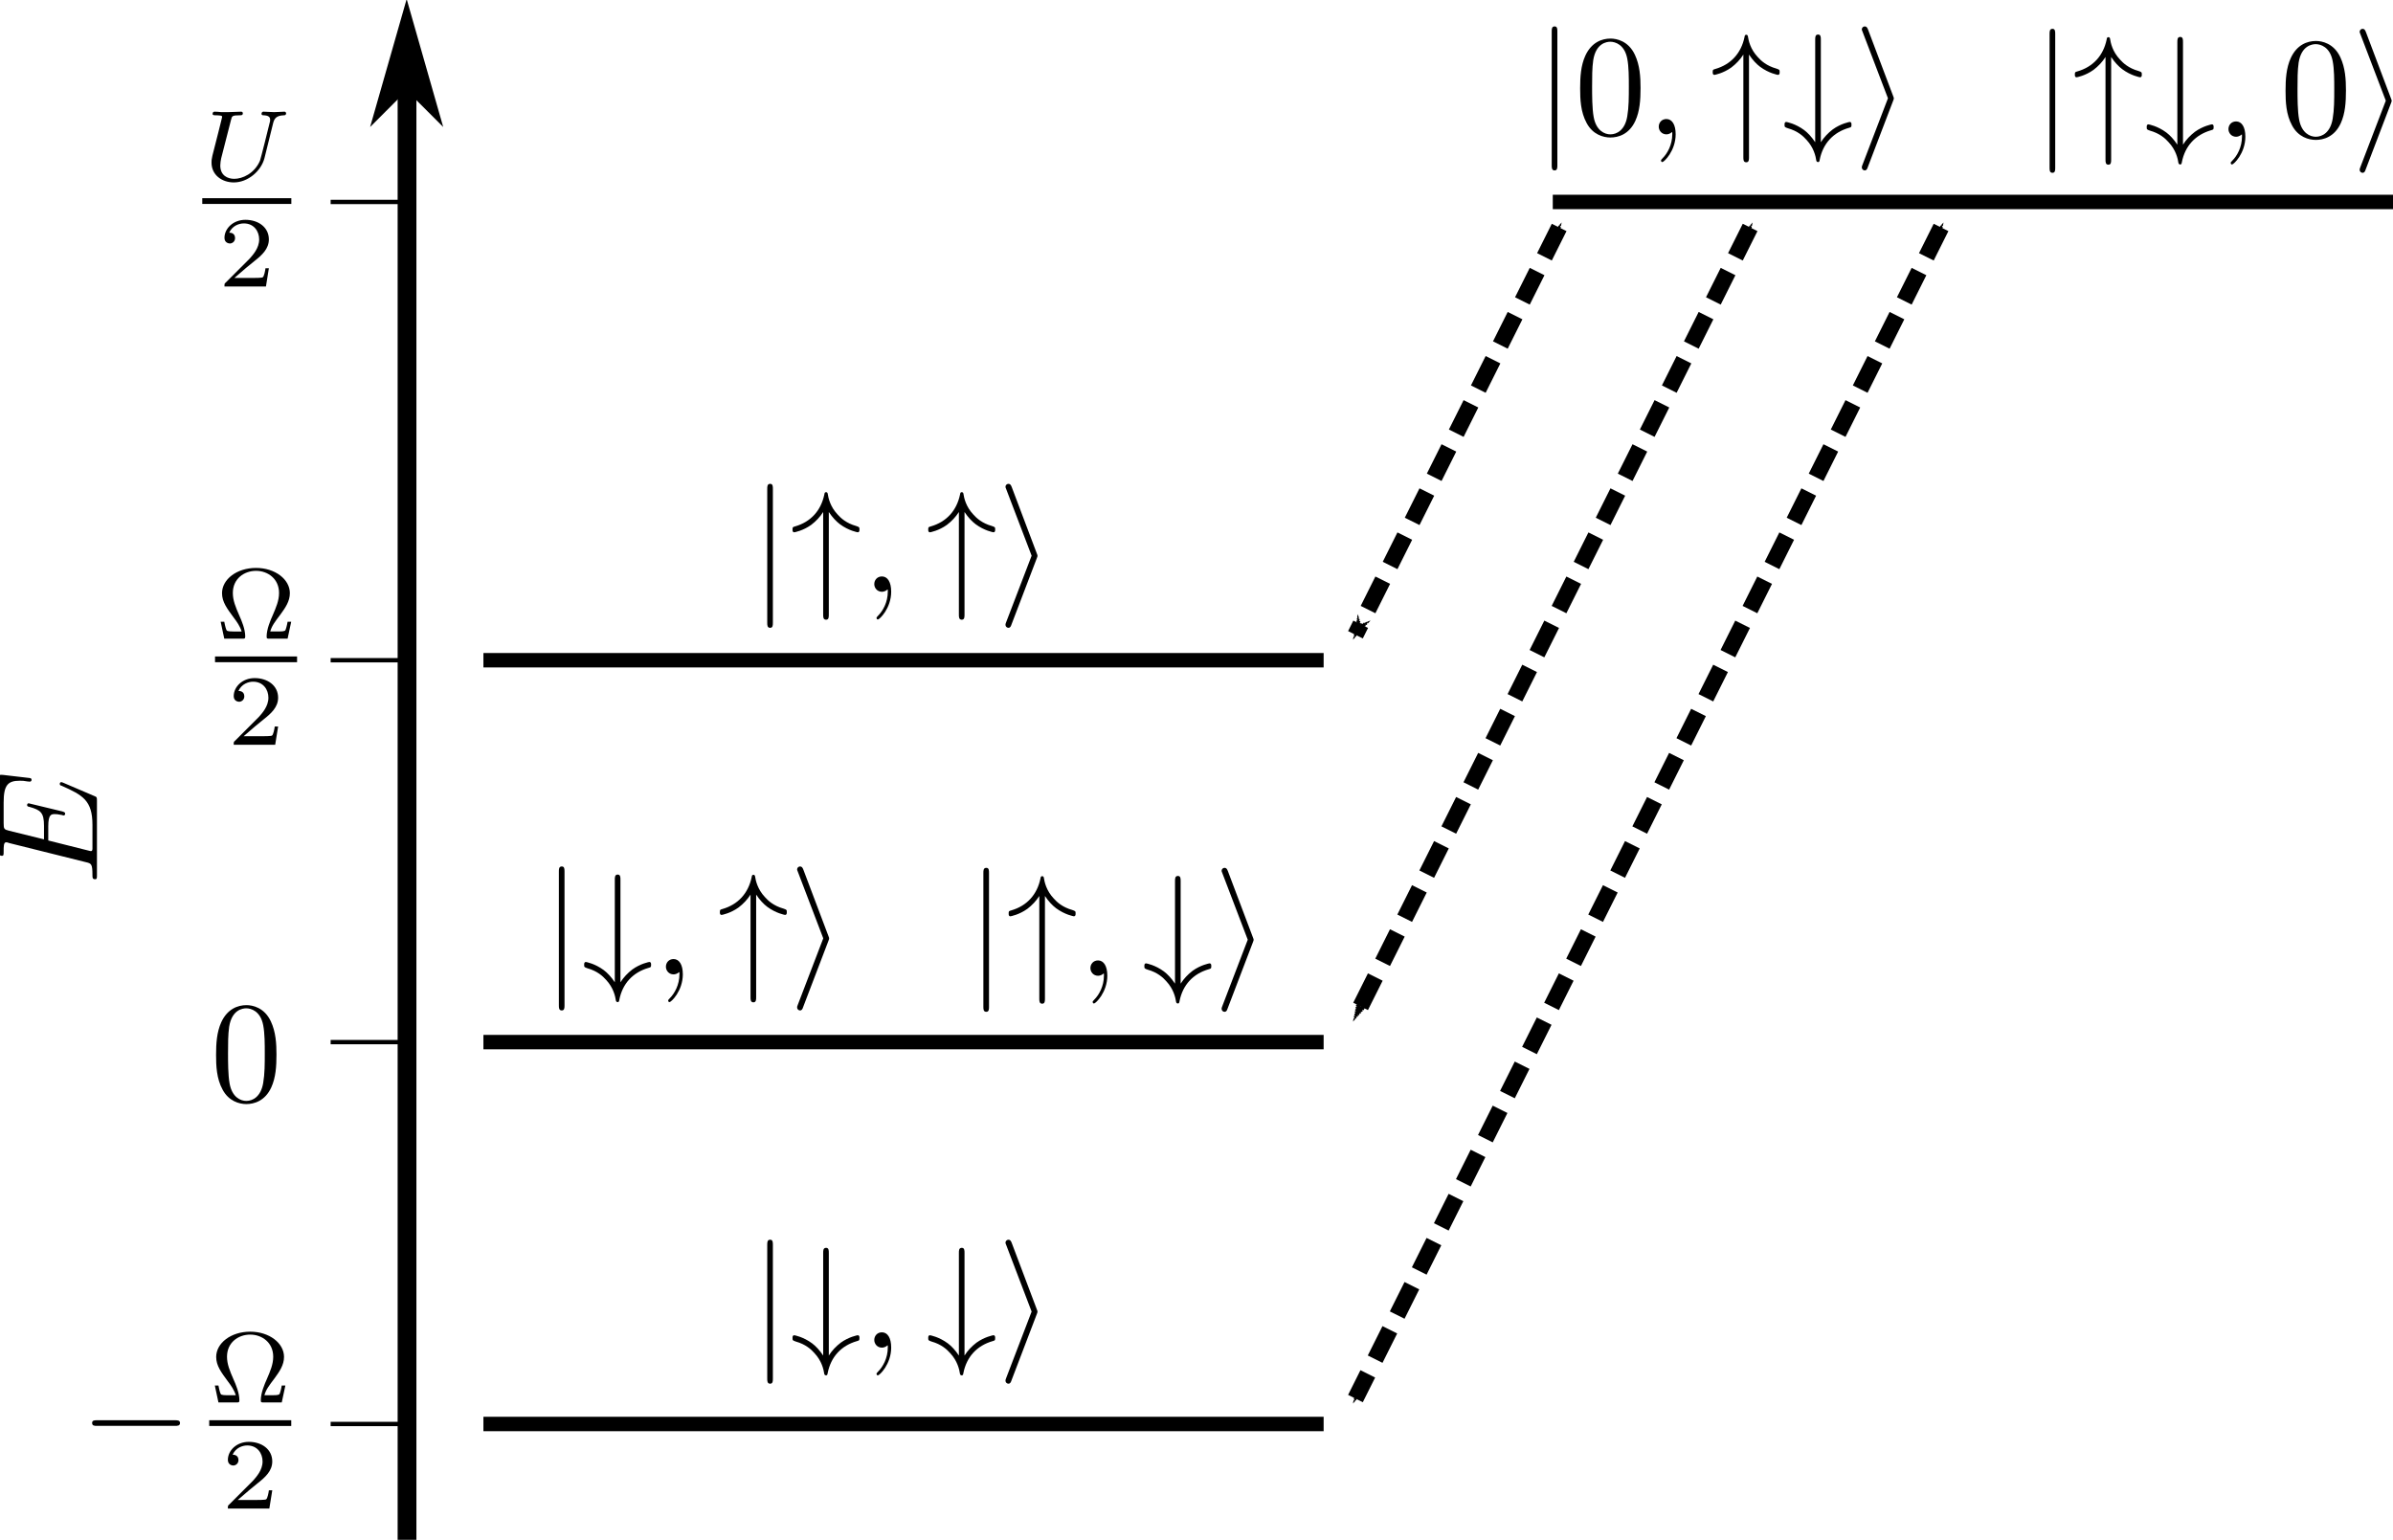 <?xml version="1.0" encoding="UTF-8" standalone="no"?>
<!-- Created with Inkscape (http://www.inkscape.org/) -->

<svg
   width="98.386mm"
   height="63.313mm"
   viewBox="0 0 98.386 63.313"
   version="1.1"
   id="svg30231"
   inkscape:version="1.1.2 (0a00cf5339, 2022-02-04, custom)"
   sodipodi:docname="E_SW1.svg"
   xmlns:inkscape="http://www.inkscape.org/namespaces/inkscape"
   xmlns:sodipodi="http://sodipodi.sourceforge.net/DTD/sodipodi-0.dtd"
   xmlns="http://www.w3.org/2000/svg"
   xmlns:svg="http://www.w3.org/2000/svg">
  <sodipodi:namedview
     id="namedview30233"
     pagecolor="#ffffff"
     bordercolor="#666666"
     borderopacity="1.0"
     inkscape:pageshadow="2"
     inkscape:pageopacity="0.0"
     inkscape:pagecheckerboard="0"
     inkscape:document-units="mm"
     showgrid="false"
     fit-margin-top="0"
     fit-margin-left="0"
     fit-margin-right="0"
     fit-margin-bottom="0"
     inkscape:zoom="0.56569164"
     inkscape:cx="190.03286"
     inkscape:cy="374.76248"
     inkscape:window-width="1200"
     inkscape:window-height="1892"
     inkscape:window-x="1920"
     inkscape:window-y="0"
     inkscape:window-maximized="1"
     inkscape:current-layer="layer1" />
  <defs
     id="defs30228">
    <marker
       style="overflow:visible"
       id="Arrow1Mstart-8-1"
       refX="0"
       refY="0"
       orient="auto"
       inkscape:stockid="Arrow1Mstart"
       inkscape:isstock="true">
      <path
         transform="matrix(0.4,0,0,0.4,4,0)"
         style="fill:context-stroke;fill-rule:evenodd;stroke:context-stroke;stroke-width:1pt"
         d="M 0,0 5,-5 -12.5,0 5,5 Z"
         id="path1315-5-8" />
    </marker>
    <marker
       style="overflow:visible"
       id="Arrow1Mend"
       refX="0"
       refY="0"
       orient="auto"
       inkscape:stockid="Arrow1Mend"
       inkscape:isstock="true">
      <path
         transform="matrix(-0.4,0,0,-0.4,-4,0)"
         style="fill:context-stroke;fill-rule:evenodd;stroke:context-stroke;stroke-width:1pt"
         d="M 0,0 5,-5 -12.5,0 5,5 Z"
         id="path1318" />
    </marker>
    <marker
       style="overflow:visible"
       id="marker30083"
       refX="0"
       refY="0"
       orient="auto"
       inkscape:stockid="Arrow1Mstart"
       inkscape:isstock="true">
      <path
         transform="matrix(0.4,0,0,0.4,4,0)"
         style="fill:context-stroke;fill-rule:evenodd;stroke:context-stroke;stroke-width:1pt"
         d="M 0,0 5,-5 -12.5,0 5,5 Z"
         id="path30081" />
    </marker>
    <marker
       style="overflow:visible"
       id="marker30087"
       refX="0"
       refY="0"
       orient="auto"
       inkscape:stockid="Arrow1Mend"
       inkscape:isstock="true">
      <path
         transform="matrix(-0.4,0,0,-0.4,-4,0)"
         style="fill:context-stroke;fill-rule:evenodd;stroke:context-stroke;stroke-width:1pt"
         d="M 0,0 5,-5 -12.5,0 5,5 Z"
         id="path30085" />
    </marker>
    <marker
       style="overflow:visible"
       id="marker30091"
       refX="0"
       refY="0"
       orient="auto"
       inkscape:stockid="Arrow1Mstart"
       inkscape:isstock="true">
      <path
         transform="matrix(0.4,0,0,0.4,4,0)"
         style="fill:context-stroke;fill-rule:evenodd;stroke:context-stroke;stroke-width:1pt"
         d="M 0,0 5,-5 -12.5,0 5,5 Z"
         id="path30089" />
    </marker>
    <marker
       style="overflow:visible"
       id="marker30095"
       refX="0"
       refY="0"
       orient="auto"
       inkscape:stockid="Arrow1Mend"
       inkscape:isstock="true">
      <path
         transform="matrix(-0.4,0,0,-0.4,-4,0)"
         style="fill:context-stroke;fill-rule:evenodd;stroke:context-stroke;stroke-width:1pt"
         d="M 0,0 5,-5 -12.5,0 5,5 Z"
         id="path30093" />
    </marker>
  </defs>
  <g
     inkscape:label="Layer 1"
     inkscape:groupmode="layer"
     id="layer1"
     transform="translate(-61.656,-49.259)">
    <g
       id="g462173"
       transform="translate(-4.945,-815.294)">
      <g
         inkscape:label=""
         transform="matrix(0.593,0,0,0.593,20.221,844.536)"
         id="g72117"
         style="fill:#000000;stroke:#000000">
        <g
           id="g6732"
           style="fill:#000000;stroke:#000000">
          <g
             style="fill:#000000;fill-opacity:1;stroke:#000000"
             id="g3856">
            <g
               id="use64"
               style="fill:#000000;stroke:#000000"
               transform="translate(93.121,78.04)">
              <path
                 style="stroke:none"
                 d="m 5.281,-1.172 h -0.25 c 0,0.016 -0.062,0.344 -0.125,0.516 C 4.875,-0.547 4.844,-0.5 4.422,-0.5 H 3.828 C 3.938,-0.891 4.141,-1.156 4.531,-1.672 4.875,-2.141 5.188,-2.594 5.188,-3.156 c 0,-0.953 -1.016,-1.75 -2.344,-1.75 -1.344,0 -2.359,0.797 -2.359,1.75 0,0.609 0.344,1.062 0.828,1.719 0.203,0.266 0.422,0.578 0.531,0.938 H 1.25 C 0.844,-0.5 0.812,-0.547 0.781,-0.625 0.719,-0.766 0.641,-1.156 0.641,-1.172 h -0.25 L 0.641,0 H 1.906 c 0.141,0 0.188,0 0.188,-0.156 0,-0.5 -0.25,-1.094 -0.406,-1.438 -0.266,-0.609 -0.453,-1.062 -0.453,-1.578 0,-0.984 0.781,-1.531 1.609,-1.531 0.812,0 1.594,0.547 1.594,1.531 0,0.531 -0.203,1 -0.438,1.547 C 3.844,-1.281 3.578,-0.656 3.578,-0.156 3.578,0 3.609,0 3.781,0 h 1.25 z m 0,0"
                 id="path30789" />
            </g>
          </g>
          <path
             style="fill:#000000;stroke:#000000;stroke-width:0.398;stroke-linecap:butt;stroke-linejoin:miter;stroke-miterlimit:10;stroke-opacity:1"
             d="M 9.375e-5,-6.5625e-4 H 5.688"
             transform="matrix(1,0,0,-1,93.121,79.472)"
             id="path6769" />
          <g
             style="fill:#000000;fill-opacity:1;stroke:#000000"
             id="g8155">
            <g
               id="use3372"
               style="fill:#000000;stroke:#000000"
               transform="translate(93.979,85.398)">
              <path
                 style="stroke:none"
                 d="M 3.516,-1.266 H 3.281 c -0.016,0.156 -0.094,0.562 -0.188,0.625 C 3.047,-0.594 2.516,-0.594 2.406,-0.594 H 1.125 c 0.734,-0.641 0.984,-0.844 1.391,-1.172 0.516,-0.406 1,-0.844 1,-1.5 0,-0.844 -0.734,-1.359 -1.625,-1.359 -0.859,0 -1.453,0.609 -1.453,1.25 0,0.344 0.297,0.391 0.375,0.391 0.156,0 0.359,-0.125 0.359,-0.375 0,-0.125 -0.047,-0.375 -0.406,-0.375 C 0.984,-4.219 1.453,-4.375 1.781,-4.375 c 0.703,0 1.062,0.547 1.062,1.109 0,0.609 -0.438,1.078 -0.656,1.328 L 0.516,-0.266 C 0.438,-0.203 0.438,-0.188 0.438,0 h 2.875 z m 0,0"
                 id="path30785" />
            </g>
          </g>
        </g>
      </g>
      <g
         inkscape:label=""
         transform="matrix(0.593,0,0,0.593,15.386,875.94)"
         id="g214625"
         style="fill:#000000;stroke:#000000">
        <g
           id="g2898"
           style="fill:#000000;stroke:#000000">
          <g
             style="fill:#000000;fill-opacity:1;stroke:#000000"
             id="g8219">
            <g
               id="use4754"
               style="fill:#000000;stroke:#000000"
               transform="translate(91.925,81.963)">
              <path
                 style="stroke:none"
                 d="m 6.562,-2.297 c 0.172,0 0.359,0 0.359,-0.203 0,-0.188 -0.188,-0.188 -0.359,-0.188 H 1.172 c -0.172,0 -0.344,0 -0.344,0.188 0,0.203 0.172,0.203 0.344,0.203 z m 0,0"
                 id="path30781" />
            </g>
          </g>
          <g
             style="fill:#000000;fill-opacity:1;stroke:#000000"
             id="g4966">
            <g
               id="use6650"
               style="fill:#000000;stroke:#000000"
               transform="translate(100.87,78.04)">
              <path
                 style="stroke:none"
                 d="m 5.281,-1.172 h -0.25 c 0,0.016 -0.062,0.344 -0.125,0.516 C 4.875,-0.547 4.844,-0.5 4.422,-0.5 H 3.828 C 3.938,-0.891 4.141,-1.156 4.531,-1.672 4.875,-2.141 5.188,-2.594 5.188,-3.156 c 0,-0.953 -1.016,-1.75 -2.344,-1.75 -1.344,0 -2.359,0.797 -2.359,1.75 0,0.609 0.344,1.062 0.828,1.719 0.203,0.266 0.422,0.578 0.531,0.938 H 1.25 C 0.844,-0.5 0.812,-0.547 0.781,-0.625 0.719,-0.766 0.641,-1.156 0.641,-1.172 h -0.25 L 0.641,0 H 1.906 c 0.141,0 0.188,0 0.188,-0.156 0,-0.5 -0.25,-1.094 -0.406,-1.438 -0.266,-0.609 -0.453,-1.062 -0.453,-1.578 0,-0.984 0.781,-1.531 1.609,-1.531 0.812,0 1.594,0.547 1.594,1.531 0,0.531 -0.203,1 -0.438,1.547 C 3.844,-1.281 3.578,-0.656 3.578,-0.156 3.578,0 3.609,0 3.781,0 h 1.25 z m 0,0"
                 id="path30777" />
            </g>
          </g>
          <path
             style="fill:#000000;stroke:#000000;stroke-width:0.398;stroke-linecap:butt;stroke-linejoin:miter;stroke-miterlimit:10;stroke-opacity:1"
             d="M 0.001,-6.5625e-4 H 5.689"
             transform="matrix(1,0,0,-1,100.87,79.472)"
             id="path4418" />
          <g
             style="fill:#000000;fill-opacity:1;stroke:#000000"
             id="g7821">
            <g
               id="use213"
               style="fill:#000000;stroke:#000000"
               transform="translate(101.727,85.398)">
              <path
                 style="stroke:none"
                 d="M 3.516,-1.266 H 3.281 c -0.016,0.156 -0.094,0.562 -0.188,0.625 C 3.047,-0.594 2.516,-0.594 2.406,-0.594 H 1.125 c 0.734,-0.641 0.984,-0.844 1.391,-1.172 0.516,-0.406 1,-0.844 1,-1.5 0,-0.844 -0.734,-1.359 -1.625,-1.359 -0.859,0 -1.453,0.609 -1.453,1.25 0,0.344 0.297,0.391 0.375,0.391 0.156,0 0.359,-0.125 0.359,-0.375 0,-0.125 -0.047,-0.375 -0.406,-0.375 C 0.984,-4.219 1.453,-4.375 1.781,-4.375 c 0.703,0 1.062,0.547 1.062,1.109 0,0.609 -0.438,1.078 -0.656,1.328 L 0.516,-0.266 C 0.438,-0.203 0.438,-0.188 0.438,0 h 2.875 z m 0,0"
                 id="path30773" />
            </g>
          </g>
        </g>
      </g>
      <g
         inkscape:label=""
         transform="matrix(0.593,0,0,0.593,19.696,825.693)"
         id="g214803"
         style="fill:#000000;stroke:#000000">
        <g
           id="g6015"
           style="fill:#000000;stroke:#000000">
          <g
             style="fill:#000000;fill-opacity:1;stroke:#000000"
             id="g8339">
            <g
               id="use8423"
               style="fill:#000000;stroke:#000000"
               transform="translate(93.121,78.04)">
              <path
                 style="stroke:none"
                 d="m 4.922,-4 c 0.078,-0.266 0.188,-0.5 0.75,-0.516 0.031,0 0.141,0 0.141,-0.141 0,-0.047 -0.047,-0.109 -0.109,-0.109 -0.219,0 -0.484,0.031 -0.719,0.031 -0.234,0 -0.531,-0.031 -0.734,-0.031 -0.031,0 -0.141,0 -0.141,0.156 0,0.094 0.094,0.094 0.156,0.094 0.328,0.016 0.438,0.125 0.438,0.297 0,0.031 0,0.062 0,0.094 C 4.594,-3.672 4.078,-1.578 4,-1.359 c -0.391,0.891 -1.219,1.25 -1.781,1.25 C 1.75,-0.109 1.25,-0.344 1.25,-1.031 c 0,-0.172 0.031,-0.344 0.062,-0.5 L 2,-4.219 c 0.062,-0.234 0.062,-0.297 0.609,-0.297 0.109,0 0.203,0 0.203,-0.141 0,-0.031 -0.016,-0.109 -0.109,-0.109 -0.203,0 -0.703,0.031 -0.906,0.031 -0.125,0 -0.375,0 -0.484,0 C 1.172,-4.75 1,-4.766 0.875,-4.766 c -0.047,0 -0.156,0 -0.156,0.156 0,0.094 0.094,0.094 0.234,0.094 0,0 0.141,0 0.266,0.016 0.141,0.016 0.156,0.031 0.156,0.109 0,0.031 -0.078,0.312 -0.109,0.453 l -0.156,0.625 -0.406,1.594 c -0.062,0.281 -0.062,0.344 -0.062,0.484 0,0.859 0.719,1.375 1.547,1.375 0.969,0 1.891,-0.781 2.125,-1.688 z m 0,0"
                 id="path30769" />
            </g>
          </g>
          <path
             style="fill:#000000;stroke:#000000;stroke-width:0.398;stroke-linecap:butt;stroke-linejoin:miter;stroke-miterlimit:10;stroke-opacity:1"
             d="M 9.375e-5,-6.5625e-4 H 6.176"
             transform="matrix(1,0,0,-1,93.121,79.472)"
             id="path113" />
          <g
             style="fill:#000000;fill-opacity:1;stroke:#000000"
             id="g5848">
            <g
               id="use5243"
               style="fill:#000000;stroke:#000000"
               transform="translate(94.223,85.398)">
              <path
                 style="stroke:none"
                 d="M 3.516,-1.266 H 3.281 c -0.016,0.156 -0.094,0.562 -0.188,0.625 C 3.047,-0.594 2.516,-0.594 2.406,-0.594 H 1.125 c 0.734,-0.641 0.984,-0.844 1.391,-1.172 0.516,-0.406 1,-0.844 1,-1.5 0,-0.844 -0.734,-1.359 -1.625,-1.359 -0.859,0 -1.453,0.609 -1.453,1.25 0,0.344 0.297,0.391 0.375,0.391 0.156,0 0.359,-0.125 0.359,-0.375 0,-0.125 -0.047,-0.375 -0.406,-0.375 C 0.984,-4.219 1.453,-4.375 1.781,-4.375 c 0.703,0 1.062,0.547 1.062,1.109 0,0.609 -0.438,1.078 -0.656,1.328 L 0.516,-0.266 C 0.438,-0.203 0.438,-0.188 0.438,0 h 2.875 z m 0,0"
                 id="path30929" />
            </g>
          </g>
        </g>
      </g>
      <g
         inkscape:label=""
         transform="matrix(0.593,0,0,0.593,42.93,840.281)"
         id="g215016"
         style="fill:#000000;stroke:#000000">
        <g
           id="g6550"
           style="fill:#000000;stroke:#000000">
          <g
             style="fill:#000000;fill-opacity:1;stroke:#000000"
             id="g3977">
            <g
               id="use4495"
               style="fill:#000000;stroke:#000000"
               transform="translate(91.925,81.963)">
              <path
                 style="stroke:none"
                 d="m 1.578,-7.125 c 0,-0.172 0,-0.359 -0.188,-0.359 -0.203,0 -0.203,0.188 -0.203,0.359 v 9.266 c 0,0.172 0,0.359 0.203,0.359 0.188,0 0.188,-0.188 0.188,-0.359 z m 0,0"
                 id="path30925" />
            </g>
            <g
               id="use3897"
               style="fill:#000000;stroke:#000000"
               transform="translate(94.693,81.963)">
              <path
                 style="stroke:none"
                 d="m 2.688,-5.531 c 0.25,0.375 0.516,0.656 0.766,0.844 0.609,0.453 1.219,0.562 1.234,0.562 0.125,0 0.125,-0.109 0.125,-0.188 0,-0.156 0,-0.172 -0.234,-0.25 C 3.906,-4.75 3.516,-5.109 3.297,-5.359 2.781,-5.906 2.656,-6.5 2.609,-6.812 2.594,-6.875 2.547,-6.906 2.5,-6.906 c -0.094,0 -0.109,0.062 -0.125,0.172 C 2.141,-5.625 1.438,-4.844 0.344,-4.531 0.188,-4.484 0.172,-4.484 0.172,-4.312 c 0,0.078 0,0.188 0.125,0.188 0.016,0 0.609,-0.109 1.172,-0.516 0.328,-0.25 0.609,-0.547 0.828,-0.891 v 7.109 c 0,0.172 0,0.359 0.203,0.359 0.188,0 0.188,-0.188 0.188,-0.359 z m 0,0"
                 id="path30917" />
            </g>
          </g>
          <g
             style="fill:#000000;fill-opacity:1;stroke:#000000"
             id="g5286">
            <g
               id="use8272"
               style="fill:#000000;stroke:#000000"
               transform="translate(99.674,81.963)">
              <path
                 style="stroke:none"
                 d="m 2.031,-0.016 c 0,-0.656 -0.25,-1.047 -0.641,-1.047 -0.328,0 -0.531,0.25 -0.531,0.531 C 0.859,-0.266 1.062,0 1.391,0 1.5,0 1.641,-0.047 1.734,-0.125 1.766,-0.156 1.781,-0.156 1.781,-0.156 c 0.016,0 0.016,0 0.016,0.141 0,0.75 -0.344,1.344 -0.672,1.672 -0.109,0.109 -0.109,0.125 -0.109,0.156 0,0.078 0.047,0.109 0.094,0.109 0.109,0 0.922,-0.766 0.922,-1.938 z m 0,0"
                 id="path30909" />
            </g>
          </g>
          <g
             style="fill:#000000;fill-opacity:1;stroke:#000000"
             id="g2787">
            <g
               id="use7850"
               style="fill:#000000;stroke:#000000"
               transform="translate(104.102,81.963)">
              <path
                 style="stroke:none"
                 d="m 2.688,-5.531 c 0.25,0.375 0.516,0.656 0.766,0.844 0.609,0.453 1.219,0.562 1.234,0.562 0.125,0 0.125,-0.109 0.125,-0.188 0,-0.156 0,-0.172 -0.234,-0.25 C 3.906,-4.75 3.516,-5.109 3.297,-5.359 2.781,-5.906 2.656,-6.5 2.609,-6.812 2.594,-6.875 2.547,-6.906 2.5,-6.906 c -0.094,0 -0.109,0.062 -0.125,0.172 C 2.141,-5.625 1.438,-4.844 0.344,-4.531 0.188,-4.484 0.172,-4.484 0.172,-4.312 c 0,0.078 0,0.188 0.125,0.188 0.016,0 0.609,-0.109 1.172,-0.516 0.328,-0.25 0.609,-0.547 0.828,-0.891 v 7.109 c 0,0.172 0,0.359 0.203,0.359 0.188,0 0.188,-0.188 0.188,-0.359 z m 0,0"
                 id="path30921" />
            </g>
            <g
               id="use5677"
               style="fill:#000000;stroke:#000000"
               transform="translate(109.083,81.963)">
              <path
                 style="stroke:none"
                 d="M 2.719,-2.328 C 2.766,-2.438 2.766,-2.469 2.766,-2.5 c 0,-0.016 0,-0.047 -0.047,-0.156 L 0.984,-7.25 c -0.062,-0.172 -0.125,-0.234 -0.234,-0.234 -0.109,0 -0.203,0.094 -0.203,0.203 0,0.031 0,0.047 0.047,0.156 L 2.359,-2.5 0.594,2.109 C 0.547,2.219 0.547,2.25 0.547,2.297 0.547,2.406 0.641,2.5 0.75,2.5 0.875,2.5 0.922,2.391 0.953,2.297 Z m 0,0"
                 id="path30913" />
            </g>
          </g>
        </g>
      </g>
      <g
         inkscape:label=""
         transform="matrix(0.593,0,0,0.593,95.652,821.572)"
         id="g215290"
         style="fill:#000000;stroke:#000000">
        <g
           id="g8074"
           style="fill:#000000;stroke:#000000">
          <g
             style="fill:#000000;fill-opacity:1;stroke:#000000"
             id="g485">
            <g
               id="use4029"
               style="fill:#000000;stroke:#000000"
               transform="translate(91.925,81.963)">
              <path
                 style="stroke:none"
                 d="m 1.578,-7.125 c 0,-0.172 0,-0.359 -0.188,-0.359 -0.203,0 -0.203,0.188 -0.203,0.359 v 9.266 c 0,0.172 0,0.359 0.203,0.359 0.188,0 0.188,-0.188 0.188,-0.359 z m 0,0"
                 id="path30905" />
            </g>
            <g
               id="use9817"
               style="fill:#000000;stroke:#000000"
               transform="translate(94.693,81.963)">
              <path
                 style="stroke:none"
                 d="m 2.688,-5.531 c 0.25,0.375 0.516,0.656 0.766,0.844 0.609,0.453 1.219,0.562 1.234,0.562 0.125,0 0.125,-0.109 0.125,-0.188 0,-0.156 0,-0.172 -0.234,-0.25 C 3.906,-4.75 3.516,-5.109 3.297,-5.359 2.781,-5.906 2.656,-6.5 2.609,-6.812 2.594,-6.875 2.547,-6.906 2.5,-6.906 c -0.094,0 -0.109,0.062 -0.125,0.172 C 2.141,-5.625 1.438,-4.844 0.344,-4.531 0.188,-4.484 0.172,-4.484 0.172,-4.312 c 0,0.078 0,0.188 0.125,0.188 0.016,0 0.609,-0.109 1.172,-0.516 0.328,-0.25 0.609,-0.547 0.828,-0.891 v 7.109 c 0,0.172 0,0.359 0.203,0.359 0.188,0 0.188,-0.188 0.188,-0.359 z m 0,0"
                 id="path30901" />
            </g>
            <g
               id="use1988"
               style="fill:#000000;stroke:#000000"
               transform="translate(99.674,81.963)">
              <path
                 style="stroke:none"
                 d="m 2.688,-6.562 c 0,-0.172 0,-0.359 -0.188,-0.359 -0.203,0 -0.203,0.188 -0.203,0.359 v 7.109 c -0.25,-0.375 -0.516,-0.656 -0.766,-0.844 -0.609,-0.453 -1.219,-0.562 -1.234,-0.562 -0.125,0 -0.125,0.109 -0.125,0.188 0,0.156 0,0.172 0.234,0.25 C 1.078,-0.234 1.469,0.125 1.688,0.375 2.203,0.922 2.328,1.516 2.375,1.828 2.391,1.875 2.422,1.922 2.5,1.922 c 0.078,0 0.094,-0.062 0.109,-0.156 0.219,-1.125 0.938,-1.906 2.031,-2.219 C 4.797,-0.5 4.812,-0.5 4.812,-0.672 c 0,-0.078 0,-0.188 -0.125,-0.188 -0.016,0 -0.609,0.109 -1.172,0.516 C 3.188,-0.094 2.906,0.203 2.688,0.547 Z m 0,0"
                 id="path30897" />
            </g>
          </g>
          <g
             style="fill:#000000;fill-opacity:1;stroke:#000000"
             id="g7219">
            <g
               id="use5665"
               style="fill:#000000;stroke:#000000"
               transform="translate(104.655,81.963)">
              <path
                 style="stroke:none"
                 d="m 2.031,-0.016 c 0,-0.656 -0.25,-1.047 -0.641,-1.047 -0.328,0 -0.531,0.25 -0.531,0.531 C 0.859,-0.266 1.062,0 1.391,0 1.5,0 1.641,-0.047 1.734,-0.125 1.766,-0.156 1.781,-0.156 1.781,-0.156 c 0.016,0 0.016,0 0.016,0.141 0,0.75 -0.344,1.344 -0.672,1.672 -0.109,0.109 -0.109,0.125 -0.109,0.156 0,0.078 0.047,0.109 0.094,0.109 0.109,0 0.922,-0.766 0.922,-1.938 z m 0,0"
                 id="path30889" />
            </g>
          </g>
          <g
             style="fill:#000000;fill-opacity:1;stroke:#000000"
             id="g1774">
            <g
               id="use849"
               style="fill:#000000;stroke:#000000"
               transform="translate(109.083,81.963)">
              <path
                 style="stroke:none"
                 d="m 4.578,-3.188 c 0,-0.797 -0.047,-1.594 -0.391,-2.328 -0.453,-0.969 -1.281,-1.125 -1.688,-1.125 -0.609,0 -1.328,0.266 -1.75,1.188 -0.312,0.688 -0.359,1.469 -0.359,2.266 0,0.75 0.031,1.641 0.453,2.406 0.422,0.797 1.156,1 1.641,1 0.531,0 1.297,-0.203 1.734,-1.156 0.312,-0.688 0.359,-1.469 0.359,-2.25 z M 2.484,0 C 2.094,0 1.5,-0.25 1.328,-1.203 1.219,-1.797 1.219,-2.719 1.219,-3.312 c 0,-0.641 0,-1.297 0.078,-1.828 0.188,-1.188 0.938,-1.281 1.188,-1.281 0.328,0 0.984,0.188 1.172,1.172 0.109,0.562 0.109,1.312 0.109,1.938 0,0.75 0,1.422 -0.109,2.062 C 3.5,-0.297 2.938,0 2.484,0 Z m 0,0"
                 id="path30885" />
            </g>
          </g>
          <g
             style="fill:#000000;fill-opacity:1;stroke:#000000"
             id="g462">
            <g
               id="use1553"
               style="fill:#000000;stroke:#000000"
               transform="translate(114.064,81.963)">
              <path
                 style="stroke:none"
                 d="M 2.719,-2.328 C 2.766,-2.438 2.766,-2.469 2.766,-2.5 c 0,-0.016 0,-0.047 -0.047,-0.156 L 0.984,-7.25 c -0.062,-0.172 -0.125,-0.234 -0.234,-0.234 -0.109,0 -0.203,0.094 -0.203,0.203 0,0.031 0,0.047 0.047,0.156 L 2.359,-2.5 0.594,2.109 C 0.547,2.219 0.547,2.25 0.547,2.297 0.547,2.406 0.641,2.5 0.75,2.5 0.875,2.5 0.922,2.391 0.953,2.297 Z m 0,0"
                 id="path30893" />
            </g>
          </g>
        </g>
      </g>
      <g
         inkscape:label=""
         transform="matrix(0.593,0,0,0.593,75.183,821.473)"
         id="g215635"
         style="fill:#000000;stroke:#000000">
        <g
           id="g5478"
           style="fill:#000000;stroke:#000000">
          <g
             style="fill:#000000;fill-opacity:1;stroke:#000000"
             id="g215624">
            <g
               id="use7658"
               style="fill:#000000;stroke:#000000"
               transform="translate(91.925,81.963)">
              <path
                 style="stroke:none"
                 d="m 1.578,-7.125 c 0,-0.172 0,-0.359 -0.188,-0.359 -0.203,0 -0.203,0.188 -0.203,0.359 v 9.266 c 0,0.172 0,0.359 0.203,0.359 0.188,0 0.188,-0.188 0.188,-0.359 z m 0,0"
                 id="path30881" />
            </g>
          </g>
          <g
             style="fill:#000000;fill-opacity:1;stroke:#000000"
             id="g5730">
            <g
               id="use1681"
               style="fill:#000000;stroke:#000000"
               transform="translate(94.693,81.963)">
              <path
                 style="stroke:none"
                 d="m 4.578,-3.188 c 0,-0.797 -0.047,-1.594 -0.391,-2.328 -0.453,-0.969 -1.281,-1.125 -1.688,-1.125 -0.609,0 -1.328,0.266 -1.75,1.188 -0.312,0.688 -0.359,1.469 -0.359,2.266 0,0.75 0.031,1.641 0.453,2.406 0.422,0.797 1.156,1 1.641,1 0.531,0 1.297,-0.203 1.734,-1.156 0.312,-0.688 0.359,-1.469 0.359,-2.25 z M 2.484,0 C 2.094,0 1.5,-0.25 1.328,-1.203 1.219,-1.797 1.219,-2.719 1.219,-3.312 c 0,-0.641 0,-1.297 0.078,-1.828 0.188,-1.188 0.938,-1.281 1.188,-1.281 0.328,0 0.984,0.188 1.172,1.172 0.109,0.562 0.109,1.312 0.109,1.938 0,0.75 0,1.422 -0.109,2.062 C 3.5,-0.297 2.938,0 2.484,0 Z m 0,0"
                 id="path30865" />
            </g>
          </g>
          <g
             style="fill:#000000;fill-opacity:1;stroke:#000000"
             id="g3360">
            <g
               id="use1872"
               style="fill:#000000;stroke:#000000"
               transform="translate(99.674,81.963)">
              <path
                 style="stroke:none"
                 d="m 2.031,-0.016 c 0,-0.656 -0.25,-1.047 -0.641,-1.047 -0.328,0 -0.531,0.25 -0.531,0.531 C 0.859,-0.266 1.062,0 1.391,0 1.5,0 1.641,-0.047 1.734,-0.125 1.766,-0.156 1.781,-0.156 1.781,-0.156 c 0.016,0 0.016,0 0.016,0.141 0,0.75 -0.344,1.344 -0.672,1.672 -0.109,0.109 -0.109,0.125 -0.109,0.156 0,0.078 0.047,0.109 0.094,0.109 0.109,0 0.922,-0.766 0.922,-1.938 z m 0,0"
                 id="path30861" />
            </g>
          </g>
          <g
             style="fill:#000000;fill-opacity:1;stroke:#000000"
             id="g1731">
            <g
               id="use2899"
               style="fill:#000000;stroke:#000000"
               transform="translate(104.102,81.963)">
              <path
                 style="stroke:none"
                 d="m 2.688,-5.531 c 0.25,0.375 0.516,0.656 0.766,0.844 0.609,0.453 1.219,0.562 1.234,0.562 0.125,0 0.125,-0.109 0.125,-0.188 0,-0.156 0,-0.172 -0.234,-0.25 C 3.906,-4.75 3.516,-5.109 3.297,-5.359 2.781,-5.906 2.656,-6.5 2.609,-6.812 2.594,-6.875 2.547,-6.906 2.5,-6.906 c -0.094,0 -0.109,0.062 -0.125,0.172 C 2.141,-5.625 1.438,-4.844 0.344,-4.531 0.188,-4.484 0.172,-4.484 0.172,-4.312 c 0,0.078 0,0.188 0.125,0.188 0.016,0 0.609,-0.109 1.172,-0.516 0.328,-0.25 0.609,-0.547 0.828,-0.891 v 7.109 c 0,0.172 0,0.359 0.203,0.359 0.188,0 0.188,-0.188 0.188,-0.359 z m 0,0"
                 id="path30877" />
            </g>
            <g
               id="use7312"
               style="fill:#000000;stroke:#000000"
               transform="translate(109.083,81.963)">
              <path
                 style="stroke:none"
                 d="m 2.688,-6.562 c 0,-0.172 0,-0.359 -0.188,-0.359 -0.203,0 -0.203,0.188 -0.203,0.359 v 7.109 c -0.25,-0.375 -0.516,-0.656 -0.766,-0.844 -0.609,-0.453 -1.219,-0.562 -1.234,-0.562 -0.125,0 -0.125,0.109 -0.125,0.188 0,0.156 0,0.172 0.234,0.25 C 1.078,-0.234 1.469,0.125 1.688,0.375 2.203,0.922 2.328,1.516 2.375,1.828 2.391,1.875 2.422,1.922 2.5,1.922 c 0.078,0 0.094,-0.062 0.109,-0.156 0.219,-1.125 0.938,-1.906 2.031,-2.219 C 4.797,-0.5 4.812,-0.5 4.812,-0.672 c 0,-0.078 0,-0.188 -0.125,-0.188 -0.016,0 -0.609,0.109 -1.172,0.516 C 3.188,-0.094 2.906,0.203 2.688,0.547 Z m 0,0"
                 id="path30873" />
            </g>
            <g
               id="use544"
               style="fill:#000000;stroke:#000000"
               transform="translate(114.065,81.963)">
              <path
                 style="stroke:none"
                 d="M 2.719,-2.328 C 2.766,-2.438 2.766,-2.469 2.766,-2.5 c 0,-0.016 0,-0.047 -0.047,-0.156 L 0.984,-7.25 c -0.062,-0.172 -0.125,-0.234 -0.234,-0.234 -0.109,0 -0.203,0.094 -0.203,0.203 0,0.031 0,0.047 0.047,0.156 L 2.359,-2.5 0.594,2.109 C 0.547,2.219 0.547,2.25 0.547,2.297 0.547,2.406 0.641,2.5 0.75,2.5 0.875,2.5 0.922,2.391 0.953,2.297 Z m 0,0"
                 id="path30869" />
            </g>
          </g>
        </g>
      </g>
      <g
         inkscape:label=""
         transform="matrix(0.593,0,0,0.593,51.816,856.07)"
         id="g216035"
         style="fill:#000000;stroke:#000000">
        <g
           id="g3376"
           style="fill:#000000;stroke:#000000">
          <g
             style="fill:#000000;fill-opacity:1;stroke:#000000"
             id="g9036">
            <g
               id="use9079"
               style="fill:#000000;stroke:#000000"
               transform="translate(91.925,81.963)">
              <path
                 style="stroke:none"
                 d="m 1.578,-7.125 c 0,-0.172 0,-0.359 -0.188,-0.359 -0.203,0 -0.203,0.188 -0.203,0.359 v 9.266 c 0,0.172 0,0.359 0.203,0.359 0.188,0 0.188,-0.188 0.188,-0.359 z m 0,0"
                 id="path30857" />
            </g>
            <g
               id="use4785"
               style="fill:#000000;stroke:#000000"
               transform="translate(94.693,81.963)">
              <path
                 style="stroke:none"
                 d="m 2.688,-5.531 c 0.25,0.375 0.516,0.656 0.766,0.844 0.609,0.453 1.219,0.562 1.234,0.562 0.125,0 0.125,-0.109 0.125,-0.188 0,-0.156 0,-0.172 -0.234,-0.25 C 3.906,-4.75 3.516,-5.109 3.297,-5.359 2.781,-5.906 2.656,-6.5 2.609,-6.812 2.594,-6.875 2.547,-6.906 2.5,-6.906 c -0.094,0 -0.109,0.062 -0.125,0.172 C 2.141,-5.625 1.438,-4.844 0.344,-4.531 0.188,-4.484 0.172,-4.484 0.172,-4.312 c 0,0.078 0,0.188 0.125,0.188 0.016,0 0.609,-0.109 1.172,-0.516 0.328,-0.25 0.609,-0.547 0.828,-0.891 v 7.109 c 0,0.172 0,0.359 0.203,0.359 0.188,0 0.188,-0.188 0.188,-0.359 z m 0,0"
                 id="path30853" />
            </g>
          </g>
          <g
             style="fill:#000000;fill-opacity:1;stroke:#000000"
             id="g7160">
            <g
               id="use9461"
               style="fill:#000000;stroke:#000000"
               transform="translate(99.674,81.963)">
              <path
                 style="stroke:none"
                 d="m 2.031,-0.016 c 0,-0.656 -0.25,-1.047 -0.641,-1.047 -0.328,0 -0.531,0.25 -0.531,0.531 C 0.859,-0.266 1.062,0 1.391,0 1.5,0 1.641,-0.047 1.734,-0.125 1.766,-0.156 1.781,-0.156 1.781,-0.156 c 0.016,0 0.016,0 0.016,0.141 0,0.75 -0.344,1.344 -0.672,1.672 -0.109,0.109 -0.109,0.125 -0.109,0.156 0,0.078 0.047,0.109 0.094,0.109 0.109,0 0.922,-0.766 0.922,-1.938 z m 0,0"
                 id="path30841" />
            </g>
          </g>
          <g
             style="fill:#000000;fill-opacity:1;stroke:#000000"
             id="g241">
            <g
               id="use2135"
               style="fill:#000000;stroke:#000000"
               transform="translate(104.102,81.963)">
              <path
                 style="stroke:none"
                 d="m 2.688,-6.562 c 0,-0.172 0,-0.359 -0.188,-0.359 -0.203,0 -0.203,0.188 -0.203,0.359 v 7.109 c -0.25,-0.375 -0.516,-0.656 -0.766,-0.844 -0.609,-0.453 -1.219,-0.562 -1.234,-0.562 -0.125,0 -0.125,0.109 -0.125,0.188 0,0.156 0,0.172 0.234,0.25 C 1.078,-0.234 1.469,0.125 1.688,0.375 2.203,0.922 2.328,1.516 2.375,1.828 2.391,1.875 2.422,1.922 2.5,1.922 c 0.078,0 0.094,-0.062 0.109,-0.156 0.219,-1.125 0.938,-1.906 2.031,-2.219 C 4.797,-0.5 4.812,-0.5 4.812,-0.672 c 0,-0.078 0,-0.188 -0.125,-0.188 -0.016,0 -0.609,0.109 -1.172,0.516 C 3.188,-0.094 2.906,0.203 2.688,0.547 Z m 0,0"
                 id="path30849" />
            </g>
            <g
               id="use9255"
               style="fill:#000000;stroke:#000000"
               transform="translate(109.083,81.963)">
              <path
                 style="stroke:none"
                 d="M 2.719,-2.328 C 2.766,-2.438 2.766,-2.469 2.766,-2.5 c 0,-0.016 0,-0.047 -0.047,-0.156 L 0.984,-7.25 c -0.062,-0.172 -0.125,-0.234 -0.234,-0.234 -0.109,0 -0.203,0.094 -0.203,0.203 0,0.031 0,0.047 0.047,0.156 L 2.359,-2.5 0.594,2.109 C 0.547,2.219 0.547,2.25 0.547,2.297 0.547,2.406 0.641,2.5 0.75,2.5 0.875,2.5 0.922,2.391 0.953,2.297 Z m 0,0"
                 id="path30845" />
            </g>
          </g>
        </g>
      </g>
      <g
         id="g216566"
         transform="matrix(0.593,0,0,0.593,42.233,784.165)"
         style="fill:#000000;stroke:#000000">
        <g
           id="use207"
           style="fill:#000000;fill-opacity:1;stroke:#000000"
           transform="translate(78.654,203.124)">
          <path
             style="stroke:none"
             d="m 1.578,-7.125 c 0,-0.172 0,-0.359 -0.188,-0.359 -0.203,0 -0.203,0.188 -0.203,0.359 v 9.266 c 0,0.172 0,0.359 0.203,0.359 0.188,0 0.188,-0.188 0.188,-0.359 z m 0,0"
             id="path30837" />
        </g>
        <g
           id="use5669"
           style="fill:#000000;fill-opacity:1;stroke:#000000"
           transform="translate(81.422,203.124)">
          <path
             style="stroke:none"
             d="m 2.688,-6.562 c 0,-0.172 0,-0.359 -0.188,-0.359 -0.203,0 -0.203,0.188 -0.203,0.359 v 7.109 c -0.25,-0.375 -0.516,-0.656 -0.766,-0.844 -0.609,-0.453 -1.219,-0.562 -1.234,-0.562 -0.125,0 -0.125,0.109 -0.125,0.188 0,0.156 0,0.172 0.234,0.25 C 1.078,-0.234 1.469,0.125 1.688,0.375 2.203,0.922 2.328,1.516 2.375,1.828 2.391,1.875 2.422,1.922 2.5,1.922 c 0.078,0 0.094,-0.062 0.109,-0.156 0.219,-1.125 0.938,-1.906 2.031,-2.219 C 4.797,-0.5 4.812,-0.5 4.812,-0.672 c 0,-0.078 0,-0.188 -0.125,-0.188 -0.016,0 -0.609,0.109 -1.172,0.516 C 3.188,-0.094 2.906,0.203 2.688,0.547 Z m 0,0"
             id="path30833" />
        </g>
        <g
           id="use607"
           style="fill:#000000;fill-opacity:1;stroke:#000000"
           transform="translate(86.403,203.124)">
          <path
             style="stroke:none"
             d="m 2.031,-0.016 c 0,-0.656 -0.25,-1.047 -0.641,-1.047 -0.328,0 -0.531,0.25 -0.531,0.531 C 0.859,-0.266 1.062,0 1.391,0 1.5,0 1.641,-0.047 1.734,-0.125 1.766,-0.156 1.781,-0.156 1.781,-0.156 c 0.016,0 0.016,0 0.016,0.141 0,0.75 -0.344,1.344 -0.672,1.672 -0.109,0.109 -0.109,0.125 -0.109,0.156 0,0.078 0.047,0.109 0.094,0.109 0.109,0 0.922,-0.766 0.922,-1.938 z m 0,0"
             id="path30821" />
        </g>
        <g
           id="use8524"
           style="fill:#000000;fill-opacity:1;stroke:#000000"
           transform="translate(90.831,203.124)">
          <path
             style="stroke:none"
             d="m 2.688,-5.531 c 0.25,0.375 0.516,0.656 0.766,0.844 0.609,0.453 1.219,0.562 1.234,0.562 0.125,0 0.125,-0.109 0.125,-0.188 0,-0.156 0,-0.172 -0.234,-0.25 C 3.906,-4.75 3.516,-5.109 3.297,-5.359 2.781,-5.906 2.656,-6.5 2.609,-6.812 2.594,-6.875 2.547,-6.906 2.5,-6.906 c -0.094,0 -0.109,0.062 -0.125,0.172 C 2.141,-5.625 1.438,-4.844 0.344,-4.531 0.188,-4.484 0.172,-4.484 0.172,-4.312 c 0,0.078 0,0.188 0.125,0.188 0.016,0 0.609,-0.109 1.172,-0.516 0.328,-0.25 0.609,-0.547 0.828,-0.891 v 7.109 c 0,0.172 0,0.359 0.203,0.359 0.188,0 0.188,-0.188 0.188,-0.359 z m 0,0"
             id="path30829" />
        </g>
        <g
           id="use8528"
           style="fill:#000000;fill-opacity:1;stroke:#000000"
           transform="translate(95.812,203.124)">
          <path
             style="stroke:none"
             d="M 2.719,-2.328 C 2.766,-2.438 2.766,-2.469 2.766,-2.5 c 0,-0.016 0,-0.047 -0.047,-0.156 L 0.984,-7.25 c -0.062,-0.172 -0.125,-0.234 -0.234,-0.234 -0.109,0 -0.203,0.094 -0.203,0.203 0,0.031 0,0.047 0.047,0.156 L 2.359,-2.5 0.594,2.109 C 0.547,2.219 0.547,2.25 0.547,2.297 0.547,2.406 0.641,2.5 0.75,2.5 0.875,2.5 0.922,2.391 0.953,2.297 Z m 0,0"
             id="path30825" />
        </g>
      </g>
      <g
         inkscape:label=""
         transform="matrix(0.593,0,0,0.593,42.93,871.361)"
         id="g217004"
         style="fill:#000000;stroke:#000000">
        <g
           id="g4231"
           style="fill:#000000;stroke:#000000">
          <g
             style="fill:#000000;fill-opacity:1;stroke:#000000"
             id="g8178">
            <g
               id="use4387"
               style="fill:#000000;stroke:#000000"
               transform="translate(91.925,81.963)">
              <path
                 style="stroke:none"
                 d="m 1.578,-7.125 c 0,-0.172 0,-0.359 -0.188,-0.359 -0.203,0 -0.203,0.188 -0.203,0.359 v 9.266 c 0,0.172 0,0.359 0.203,0.359 0.188,0 0.188,-0.188 0.188,-0.359 z m 0,0"
                 id="path30817" />
            </g>
            <g
               id="use7929"
               style="fill:#000000;stroke:#000000"
               transform="translate(94.693,81.963)">
              <path
                 style="stroke:none"
                 d="m 2.688,-6.562 c 0,-0.172 0,-0.359 -0.188,-0.359 -0.203,0 -0.203,0.188 -0.203,0.359 v 7.109 c -0.25,-0.375 -0.516,-0.656 -0.766,-0.844 -0.609,-0.453 -1.219,-0.562 -1.234,-0.562 -0.125,0 -0.125,0.109 -0.125,0.188 0,0.156 0,0.172 0.234,0.25 C 1.078,-0.234 1.469,0.125 1.688,0.375 2.203,0.922 2.328,1.516 2.375,1.828 2.391,1.875 2.422,1.922 2.5,1.922 c 0.078,0 0.094,-0.062 0.109,-0.156 0.219,-1.125 0.938,-1.906 2.031,-2.219 C 4.797,-0.5 4.812,-0.5 4.812,-0.672 c 0,-0.078 0,-0.188 -0.125,-0.188 -0.016,0 -0.609,0.109 -1.172,0.516 C 3.188,-0.094 2.906,0.203 2.688,0.547 Z m 0,0"
                 id="path30809" />
            </g>
          </g>
          <g
             style="fill:#000000;fill-opacity:1;stroke:#000000"
             id="g3778">
            <g
               id="use2845"
               style="fill:#000000;stroke:#000000"
               transform="translate(99.674,81.963)">
              <path
                 style="stroke:none"
                 d="m 2.031,-0.016 c 0,-0.656 -0.25,-1.047 -0.641,-1.047 -0.328,0 -0.531,0.25 -0.531,0.531 C 0.859,-0.266 1.062,0 1.391,0 1.5,0 1.641,-0.047 1.734,-0.125 1.766,-0.156 1.781,-0.156 1.781,-0.156 c 0.016,0 0.016,0 0.016,0.141 0,0.75 -0.344,1.344 -0.672,1.672 -0.109,0.109 -0.109,0.125 -0.109,0.156 0,0.078 0.047,0.109 0.094,0.109 0.109,0 0.922,-0.766 0.922,-1.938 z m 0,0"
                 id="path30801" />
            </g>
          </g>
          <g
             style="fill:#000000;fill-opacity:1;stroke:#000000"
             id="g708">
            <g
               id="use9978"
               style="fill:#000000;stroke:#000000"
               transform="translate(104.102,81.963)">
              <path
                 style="stroke:none"
                 d="m 2.688,-6.562 c 0,-0.172 0,-0.359 -0.188,-0.359 -0.203,0 -0.203,0.188 -0.203,0.359 v 7.109 c -0.25,-0.375 -0.516,-0.656 -0.766,-0.844 -0.609,-0.453 -1.219,-0.562 -1.234,-0.562 -0.125,0 -0.125,0.109 -0.125,0.188 0,0.156 0,0.172 0.234,0.25 C 1.078,-0.234 1.469,0.125 1.688,0.375 2.203,0.922 2.328,1.516 2.375,1.828 2.391,1.875 2.422,1.922 2.5,1.922 c 0.078,0 0.094,-0.062 0.109,-0.156 0.219,-1.125 0.938,-1.906 2.031,-2.219 C 4.797,-0.5 4.812,-0.5 4.812,-0.672 c 0,-0.078 0,-0.188 -0.125,-0.188 -0.016,0 -0.609,0.109 -1.172,0.516 C 3.188,-0.094 2.906,0.203 2.688,0.547 Z m 0,0"
                 id="path30813" />
            </g>
            <g
               id="use9501"
               style="fill:#000000;stroke:#000000"
               transform="translate(109.083,81.963)">
              <path
                 style="stroke:none"
                 d="M 2.719,-2.328 C 2.766,-2.438 2.766,-2.469 2.766,-2.5 c 0,-0.016 0,-0.047 -0.047,-0.156 L 0.984,-7.25 c -0.062,-0.172 -0.125,-0.234 -0.234,-0.234 -0.109,0 -0.203,0.094 -0.203,0.203 0,0.031 0,0.047 0.047,0.156 L 2.359,-2.5 0.594,2.109 C 0.547,2.219 0.547,2.25 0.547,2.297 0.547,2.406 0.641,2.5 0.75,2.5 0.875,2.5 0.922,2.391 0.953,2.297 Z m 0,0"
                 id="path30805" />
            </g>
          </g>
        </g>
      </g>
      <g
         inkscape:label=""
         transform="matrix(0.593,0,0,0.593,20.742,861.216)"
         id="g217576"
         style="fill:#000000;stroke:#000000">
        <g
           id="g8133"
           style="fill:#000000;stroke:#000000">
          <g
             style="fill:#000000;fill-opacity:1;stroke:#000000"
             id="g9289">
            <g
               id="use9840"
               style="fill:#000000;stroke:#000000"
               transform="translate(91.925,81.963)">
              <path
                 style="stroke:none"
                 d="m 4.578,-3.188 c 0,-0.797 -0.047,-1.594 -0.391,-2.328 -0.453,-0.969 -1.281,-1.125 -1.688,-1.125 -0.609,0 -1.328,0.266 -1.75,1.188 -0.312,0.688 -0.359,1.469 -0.359,2.266 0,0.75 0.031,1.641 0.453,2.406 0.422,0.797 1.156,1 1.641,1 0.531,0 1.297,-0.203 1.734,-1.156 0.312,-0.688 0.359,-1.469 0.359,-2.25 z M 2.484,0 C 2.094,0 1.5,-0.25 1.328,-1.203 1.219,-1.797 1.219,-2.719 1.219,-3.312 c 0,-0.641 0,-1.297 0.078,-1.828 0.188,-1.188 0.938,-1.281 1.188,-1.281 0.328,0 0.984,0.188 1.172,1.172 0.109,0.562 0.109,1.312 0.109,1.938 0,0.75 0,1.422 -0.109,2.062 C 3.5,-0.297 2.938,0 2.484,0 Z m 0,0"
                 id="path30797" />
            </g>
          </g>
        </g>
      </g>
      <g
         id="path327"
         style="fill:#000000;stroke:#000000"
         transform="matrix(0.593,0,0,0.593,64.493,815.732)">
        <path
           style="color:#000000;fill:#000000;fill-rule:evenodd;stroke:#000000;stroke-width:0.24pt;-inkscape-stroke:none"
           d="m 31.75,87.667 1.2,1.2 -1.2,-4.2 -1.2,4.2 z"
           id="path331" />
        <path
           style="color:#000000;fill:#000000;fill-rule:evenodd;stroke:#000000;-inkscape-stroke:none"
           d="m 31.75,84.084 -1.523,5.332 1.523,-1.523 1.523,1.523 z m 0,1.166 0.877,3.068 -0.877,-0.879 -0.113,0.113 -0.764,0.766 z"
           id="path333" />
      </g>
      <path
         style="color:#000000;fill:#000000;stroke:#000000;stroke-width:0.593;stroke-linecap:square;-inkscape-stroke:none;paint-order:fill markers stroke"
         d="m 83.246,866.325 v 0.088 61.156 h 0.179 V 866.413 866.325 Z"
         id="path343"
         sodipodi:nodetypes="ccccccc" />
      <path
         style="fill:#000000;stroke:#000000;stroke-width:0.178;paint-order:fill markers stroke"
         d="M 83.336,872.857 H 80.195"
         id="path217643" />
      <path
         style="fill:#000000;stroke:#000000;stroke-width:0.178;paint-order:fill markers stroke"
         d="m 80.195,891.7 h 3.14"
         id="path217645" />
      <path
         style="fill:#000000;stroke:#000000;stroke-width:0.178;paint-order:fill markers stroke"
         d="m 80.195,907.402 h 3.14"
         id="path217647" />
      <path
         style="fill:#000000;stroke:#000000;stroke-width:0.178;paint-order:fill markers stroke"
         d="m 80.195,923.104 h 3.14"
         id="path217731" />
      <path
         style="fill:#000000;stroke:#000000;stroke-width:0.593;stroke-miterlimit:4;stroke-dasharray:none;paint-order:fill markers stroke"
         d="M 86.476,907.402 H 121.021"
         id="path218041" />
      <path
         style="fill:#000000;stroke:#000000;stroke-width:0.593;stroke-miterlimit:4;stroke-dasharray:none;paint-order:fill markers stroke"
         d="m 86.476,923.104 h 34.545"
         id="path218971" />
      <path
         style="fill:#000000;stroke:#000000;stroke-width:0.593;stroke-miterlimit:4;stroke-dasharray:none;paint-order:fill markers stroke"
         d="m 86.476,891.7 h 34.545"
         id="path218973" />
      <path
         style="fill:#000000;stroke:#000000;stroke-width:0.593;stroke-miterlimit:4;stroke-dasharray:none;paint-order:fill markers stroke"
         d="m 130.442,872.857 h 34.545"
         id="path219107" />
      <g
         inkscape:label=""
         transform="matrix(0,-0.593,0.593,0,21.983,955.439)"
         id="g221018"
         style="fill:#000000;stroke:#000000">
        <g
           id="g8828"
           style="fill:#000000;stroke:#000000">
          <g
             style="fill:#000000;fill-opacity:1;stroke:#000000"
             id="g2725">
            <g
               id="use8595"
               style="fill:#000000;stroke:#000000"
               transform="translate(91.925,81.963)">
              <path
                 style="stroke:none"
                 d="M 7.062,-2.328 C 7.078,-2.375 7.109,-2.438 7.109,-2.469 c 0,0 0,-0.109 -0.125,-0.109 -0.094,0 -0.109,0.062 -0.125,0.125 C 6.203,-0.984 5.844,-0.312 4.141,-0.312 H 2.688 c -0.141,0 -0.172,0 -0.219,0 -0.109,-0.016 -0.141,-0.031 -0.141,-0.109 0,-0.031 0,-0.047 0.047,-0.219 L 3.062,-3.375 h 0.984 c 0.844,0 0.844,0.219 0.844,0.469 0,0.062 0,0.188 -0.062,0.484 C 4.812,-2.375 4.797,-2.344 4.797,-2.312 c 0,0.047 0.031,0.109 0.125,0.109 C 5,-2.203 5.031,-2.25 5.078,-2.406 l 0.562,-2.328 c 0,-0.062 -0.047,-0.109 -0.125,-0.109 -0.078,0 -0.109,0.062 -0.125,0.172 -0.219,0.766 -0.391,1 -1.312,1 h -0.938 l 0.594,-2.406 C 3.828,-6.438 3.844,-6.469 4.281,-6.469 H 5.688 c 1.203,0 1.516,0.281 1.516,1.109 0,0.234 0,0.25 -0.047,0.531 0,0.047 -0.016,0.125 -0.016,0.172 0,0.047 0.031,0.125 0.125,0.125 0.109,0 0.125,-0.062 0.141,-0.25 L 7.609,-6.516 C 7.641,-6.781 7.594,-6.781 7.344,-6.781 H 2.297 c -0.188,0 -0.297,0 -0.297,0.203 0,0.109 0.094,0.109 0.281,0.109 0.375,0 0.656,0 0.656,0.172 0,0.047 0,0.062 -0.062,0.25 L 1.562,-0.781 c -0.094,0.391 -0.109,0.469 -0.906,0.469 -0.172,0 -0.281,0 -0.281,0.188 C 0.375,0 0.469,0 0.656,0 h 5.172 c 0.234,0 0.25,-0.016 0.312,-0.172 z m 0,0"
                 id="path30793" />
            </g>
          </g>
        </g>
      </g>
      <path
         style="fill:none;stroke:#000000;stroke-width:0.676;stroke-linecap:butt;stroke-linejoin:miter;stroke-miterlimit:4;stroke-dasharray:1.351, 0.676;stroke-dashoffset:0;stroke-opacity:1;marker-start:url(#Arrow1Mstart-8-1);marker-end:url(#Arrow1Mend)"
         d="m 146.405,873.905 -24.076,48.153"
         id="path38781-1"
         sodipodi:nodetypes="cc" />
      <path
         style="fill:none;stroke:#000000;stroke-width:0.676;stroke-linecap:butt;stroke-linejoin:miter;stroke-miterlimit:4;stroke-dasharray:1.351, 0.676;stroke-dashoffset:0;stroke-opacity:1;marker-start:url(#Arrow1Mstart-8-1);marker-end:url(#Arrow1Mend)"
         d="m 138.555,873.905 -16.225,32.45"
         id="path661372"
         sodipodi:nodetypes="cc" />
      <path
         style="fill:none;stroke:#000000;stroke-width:0.676;stroke-linecap:butt;stroke-linejoin:miter;stroke-miterlimit:4;stroke-dasharray:1.351, 0.676;stroke-dashoffset:0;stroke-opacity:1;marker-start:url(#Arrow1Mstart-8-1);marker-end:url(#Arrow1Mend)"
         d="m 130.704,873.905 -8.375,16.748"
         id="path661412"
         sodipodi:nodetypes="cc" />
    </g>
  </g>
</svg>
